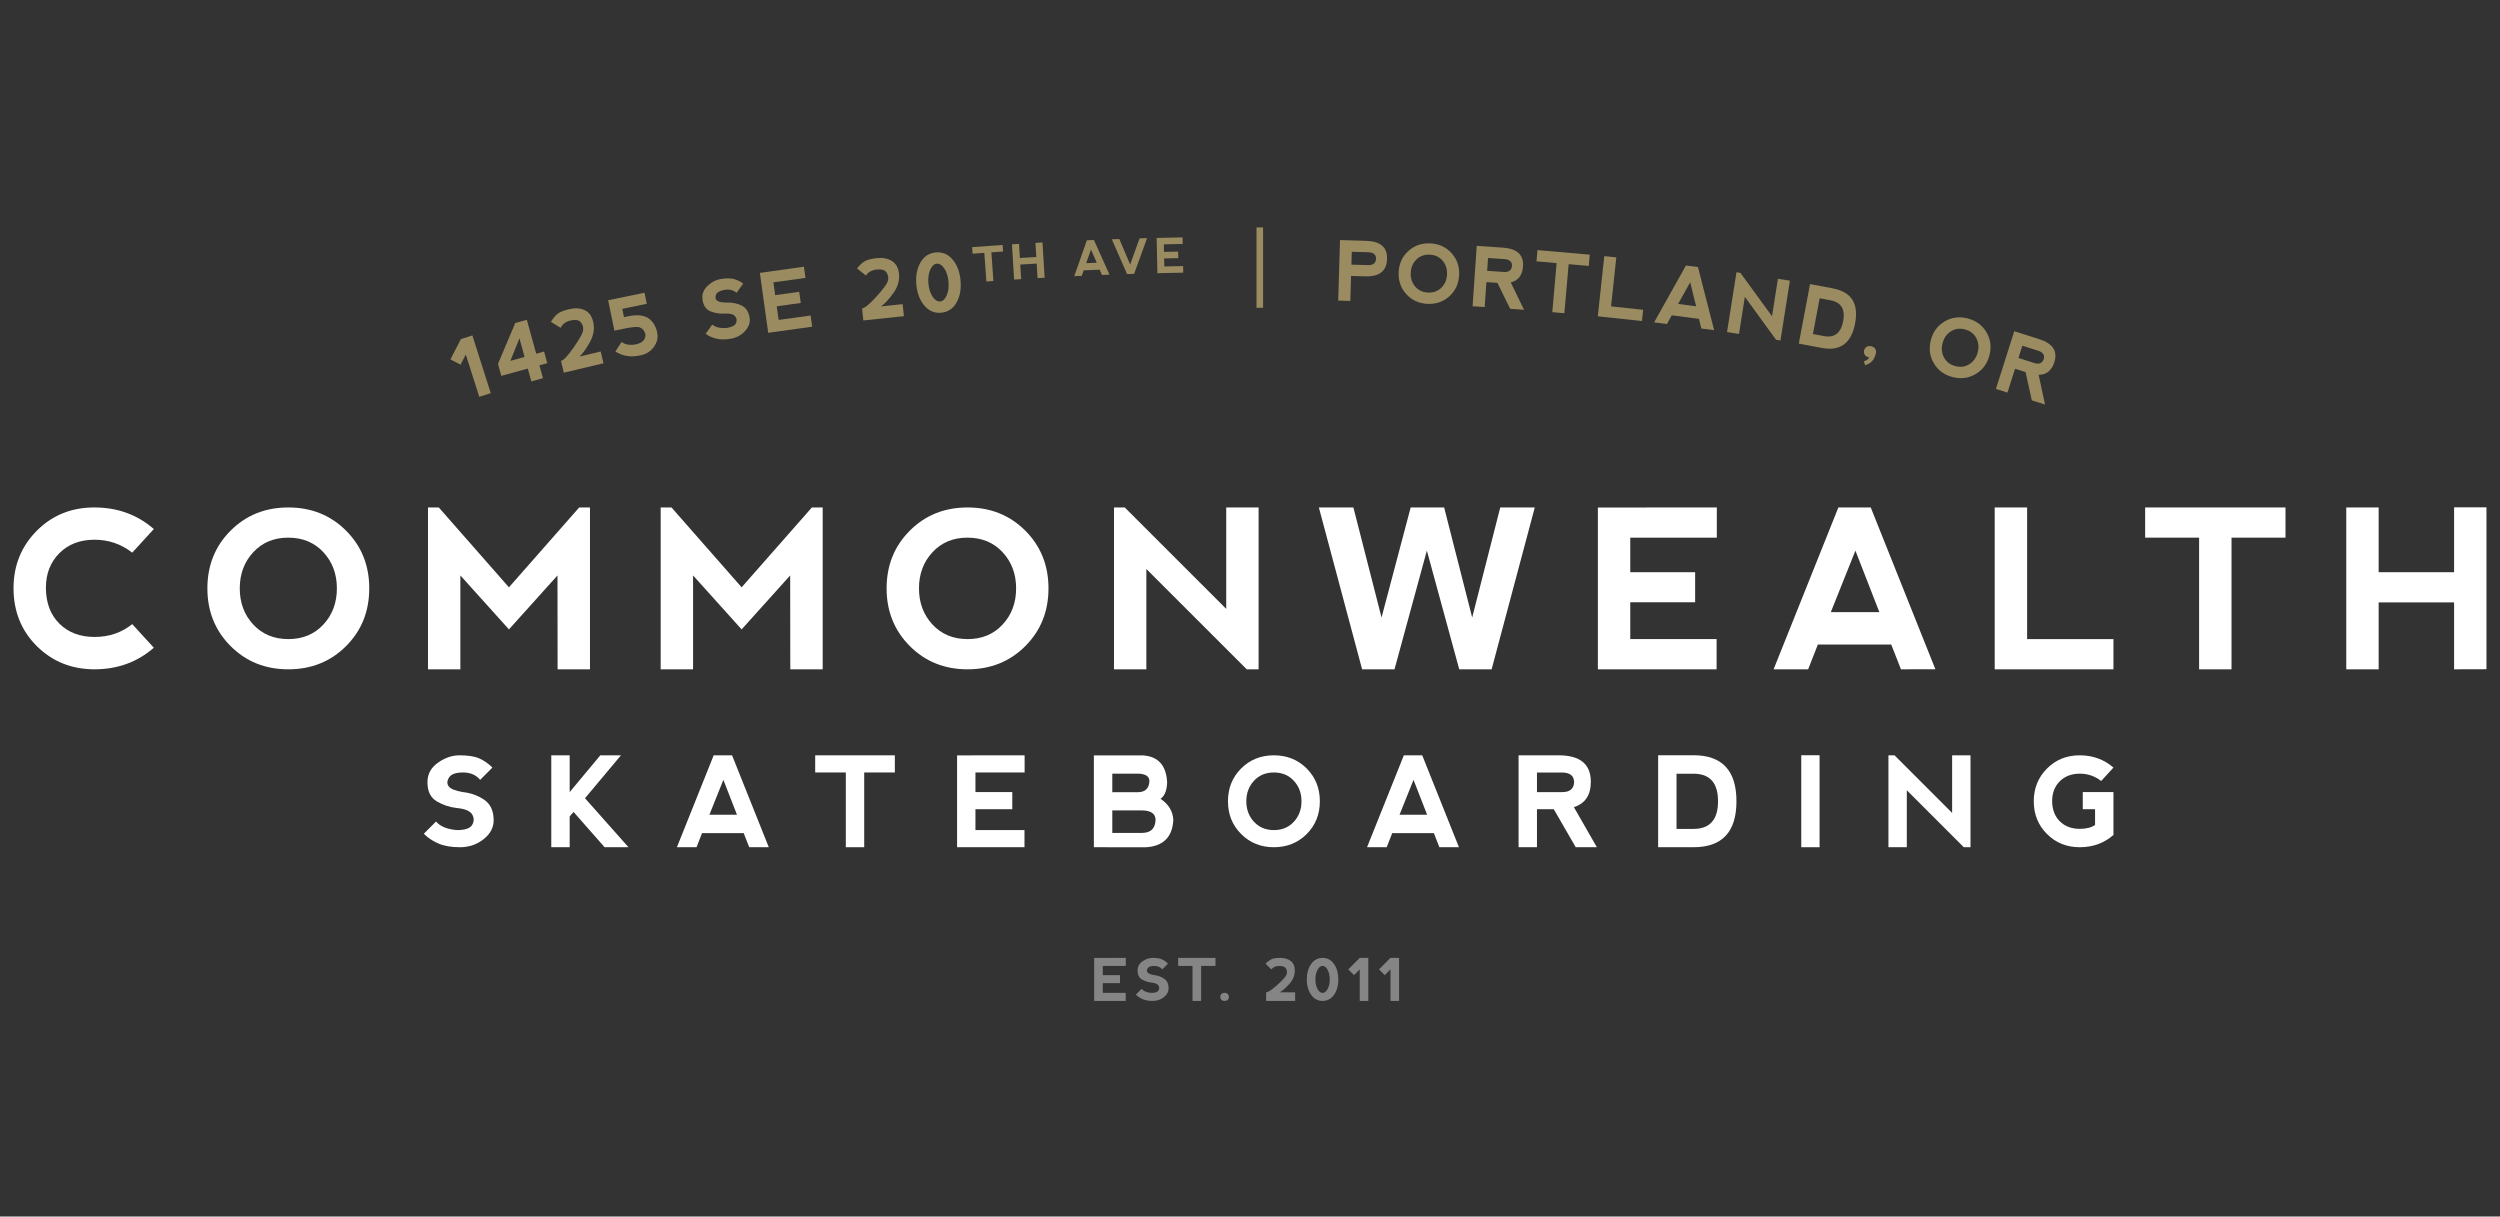 <svg xmlns="http://www.w3.org/2000/svg" width="411" height="200"><rect width="100%" height="100%" fill="#333333" stroke="none"/><style type="text/css"><![CDATA[
	.st0{fill:#858585;}
	.st1{fill:#FFFFFF;}
	.st2{fill:#9A8B60;}
]]></style><path class="st1" d="M6.045 106.214c-2.548-2.539-3.821-5.717-3.821-9.535.011-3.739 1.289-6.883 3.831-9.431 2.542-2.55 5.695-3.822 9.457-3.822 3.796 0 7.058 1.18 9.777 3.547l-3.55 3.884c-1.809-1.419-3.886-2.128-6.228-2.128-2.39.012-4.312.759-5.773 2.238-1.461 1.477-2.193 3.367-2.193 5.675.014 2.471.751 4.436 2.218 5.889 1.47 1.457 3.396 2.185 5.788 2.185 2.386 0 4.449-.706 6.188-2.111l3.55 3.884c-2.708 2.366-5.967 3.548-9.777 3.548-3.762-.014-6.916-1.287-9.467-3.823z"/><path class="st1" d="M37.909 106.214c-2.544-2.551-3.814-5.71-3.814-9.483 0-3.784 1.271-6.949 3.814-9.49 2.542-2.544 5.706-3.814 9.489-3.814 3.787 0 6.951 1.271 9.495 3.814 2.541 2.541 3.812 5.706 3.812 9.49 0 3.783-1.271 6.948-3.812 9.49-2.544 2.544-5.708 3.814-9.495 3.814-3.783 0-6.947-1.273-9.489-3.821zm9.508-1.146c2.353 0 4.27-.799 5.751-2.397 1.477-1.594 2.215-3.574 2.215-5.94 0-2.367-.738-4.348-2.215-5.943-1.481-1.597-3.408-2.397-5.786-2.397-2.354 0-4.27.801-5.748 2.397-1.479 1.596-2.216 3.576-2.216 5.943 0 2.366.737 4.347 2.216 5.94 1.479 1.599 3.405 2.397 5.783 2.397z"/><path class="st1" d="M70.362 110.035v-26.609h1.775l11.533 13.129 11.549-13.129h1.773v26.609h-5.321l-.02-15.433-7.981 8.87-7.986-8.87v15.433h-5.322z"/><path class="st1" d="M108.616 110.035v-26.609h1.776l11.531 13.129 11.55-13.129h1.775v26.609h-5.323l-.02-15.433-7.982 8.87-7.983-8.87v15.433h-5.324z"/><path class="st1" d="M149.573 106.214c-2.545-2.551-3.814-5.71-3.814-9.483 0-3.784 1.27-6.949 3.814-9.49 2.542-2.544 5.706-3.814 9.491-3.814 3.784 0 6.949 1.271 9.494 3.814 2.54 2.541 3.812 5.706 3.812 9.49 0 3.783-1.272 6.948-3.812 9.49-2.545 2.544-5.71 3.814-9.494 3.814-3.785 0-6.949-1.273-9.491-3.821zm9.509-1.146c2.353 0 4.271-.799 5.748-2.397 1.479-1.594 2.219-3.574 2.219-5.94 0-2.367-.739-4.348-2.219-5.943-1.478-1.597-3.406-2.397-5.784-2.397-2.355 0-4.269.801-5.747 2.397-1.48 1.596-2.219 3.576-2.219 5.943 0 2.366.738 4.347 2.219 5.94 1.478 1.599 3.405 2.397 5.783 2.397z"/><path class="st1" d="M183.139 110.035v-26.609h1.772l16.681 16.675v-16.675h5.321v26.609h-1.949l-16.503-16.496v16.496h-5.322z"/><path class="st1" d="M234.575 90.521l-5.32 19.515h-5.324l-7.111-26.609h5.676l4.628 18.094 4.79-18.094h5.501l4.611 18.094 4.615-18.094h5.676l-7.096 26.609h-5.322l-5.324-19.515z"/><path class="st1" d="M262.691 110.035v-26.596l19.553-.014v4.964h-14.229v5.679h10.666v4.949h-10.666v6.051h14.195v4.967h-19.519z"/><path class="st1" d="M291.58 110.035l10.648-26.609h5.322l10.627 26.596-5.66.014-1.598-4.08h-12.062l-1.598 4.08h-5.679zm13.449-19.514l-4.041 10.113h7.979l-3.938-10.113z"/><path class="st1" d="M333.258 83.426v21.643h14.193v4.967h-19.521v-26.61h5.328z"/><path class="st1" d="M375.734 83.426v4.964h-8.871v21.646h-5.33v-21.646h-8.869v-4.964h23.07z"/><path class="st1" d="M385.727 110.035v-26.609h5.324v10.643h12.402v-10.664h5.322v26.616l-5.322.014v-10.998h-12.402v10.998h-5.324z"/><path class="st1" d="M78.786 124.68c.772.336 1.494.838 2.166 1.51l-2.014 2.018c-.671-.809-1.611-1.213-2.819-1.213-1.211 0-1.983.287-2.318.861-.337.57-.337 1.059 0 1.461.335.4 1.107.703 2.318.904 1.273.135 2.434.557 3.476 1.256 1.039.701 1.561 1.828 1.561 3.373 0 1.213-.556 2.254-1.668 3.125-1.112.877-2.405 1.309-3.882 1.309-1.405 0-2.577-.203-3.514-.604-.943-.398-1.749-.941-2.421-1.609l2.014-2.016c.674.805 1.814 1.275 3.427 1.414 1.343 0 2.179-.287 2.513-.863.332-.566.332-1.141 0-1.711-.334-.574-1.17-.922-2.513-1.055-1.209-.133-2.316-.506-3.324-1.107-1.01-.609-1.514-1.648-1.514-3.123 0-1.342.575-2.408 1.72-3.217 1.146-.812 2.322-1.219 3.53-1.219 1.403 0 2.49.166 3.262.506z"/><polygon class="st1" points="99.396,139.283 103.323,139.283 96.174,131.23 97.736,129.365 102.085,124.174 98.69,124.174 93.654,130.221 93.654,124.174 90.63,124.174 90.63,139.283 93.654,139.283 93.654,134.234 94.289,133.479"/><path class="st1" d="M111.284 139.283l6.046-15.109h3.021l6.036 15.102-3.214.008-.908-2.312h-6.851l-.905 2.312h-3.225zm7.638-11.076l-2.298 5.736h4.533l-2.235-5.736z"/><path class="st1" d="M147.111 124.174v2.82h-5.036v12.289h-3.022v-12.289h-5.036v-2.82h13.094z"/><path class="st1" d="M157.344 139.283v-15.098l11.102-.012v2.82h-8.083v3.227h6.055v2.809h-6.055v3.439h8.062v2.814h-11.081z"/><path class="st1" d="M190.788 131.318c1.324.891 2.025 2.039 2.106 3.455-.138 2.848-1.654 4.357-4.563 4.523l-8.5-.014v-15.098h8.016c2.546.146 3.89 1.631 4.03 4.441-.048 1.346-.41 2.242-1.089 2.693zm-7.926-1.08h4.231c1.214-.018 1.838-.646 1.872-1.881-.034-.736-.648-1.131-1.844-1.17h-4.26v3.051zm0 6.692h4.937c1.414-.021 2.142-.748 2.175-2.189-.033-.967-.751-1.469-2.145-1.508h-4.967v3.697z"/><path class="st1" d="M204.042 137.111c-1.445-1.443-2.165-3.236-2.165-5.379 0-2.152.72-3.945 2.165-5.395 1.444-1.441 3.241-2.164 5.386-2.164 2.148 0 3.947.723 5.39 2.164 1.443 1.449 2.164 3.242 2.164 5.395 0 2.146-.721 3.943-2.164 5.387-1.442 1.439-3.241 2.164-5.39 2.164-2.145 0-3.942-.724-5.386-2.172zm5.397-.642c1.334 0 2.423-.459 3.265-1.365.839-.906 1.262-2.033 1.262-3.371 0-1.344-.423-2.469-1.262-3.375-.842-.912-1.933-1.363-3.284-1.363-1.334 0-2.424.451-3.264 1.363-.84.906-1.261 2.031-1.261 3.375 0 1.338.421 2.465 1.261 3.371s1.933 1.365 3.283 1.365z"/><path class="st1" d="M224.743 139.283l6.048-15.109h3.023l6.034 15.102-3.215.008-.901-2.312h-6.854l-.909 2.312h-3.226zm7.638-11.076l-2.297 5.736h4.534l-2.237-5.736z"/><path class="st1" d="M258.748 132.695l3.775 6.588h-3.473l-3.607-6.246h-2.766v6.246h-3.023v-15.109h6.59c3.527 0 5.287 1.451 5.287 4.354 0 2.181-.926 3.572-2.783 4.167zm-6.07-2.474h4.23c1.221-.02 1.84-.578 1.877-1.664-.037-.996-.646-1.51-1.846-1.551h-4.262v3.215z"/><path class="st1" d="M272.598 139.283v-15.121h5.822c4.701 0 7.053 2.525 7.053 7.57 0 5.035-2.352 7.551-7.053 7.551h-5.822zm5.822-3.01c2.682-.008 4.025-1.521 4.025-4.541 0-3.027-1.344-4.533-4.025-4.533h-2.799v9.074h2.799z"/><path class="st1" d="M296.129 124.162h3.008v15.121h-3.008v-15.121z"/><path class="st1" d="M310.459 139.283v-15.109h1.004l9.467 9.471v-9.471h3.021v15.109h-1.105l-9.367-9.363v9.363h-3.02z"/><path class="st1" d="M336.521 137.111c-1.441-1.436-2.17-3.242-2.17-5.41.008-2.127.734-3.906 2.176-5.355 1.445-1.449 3.232-2.172 5.371-2.172 2.156 0 4.006.672 5.553 2.016l-2.02 2.205c-1.023-.803-2.205-1.207-3.533-1.207-1.357.01-2.451.434-3.283 1.266-.826.842-1.242 1.92-1.242 3.23.008 1.402.43 2.514 1.262 3.342.834.828 1.93 1.236 3.285 1.236 1.084 0 1.922-.215 2.508-.643v-2.59l-2.02.008v-2.816h5.043v7.049c-1.543 1.346-3.385 2.014-5.553 2.014-2.138-.005-3.931-.729-5.377-2.173z"/><path class="st2" d="M75.771 55.753l-.002-.006 1.891-.602 3.021 9.49-1.89.602-2.214-6.955-.862 1.667-1.667-.862 1.723-3.334z"/><path class="st2" d="M84.702 53.114l-.003-.013 1.912-.528 1.542 5.577 1.292-.357.528 1.912-1.292.357.583 2.11-1.912.529-.583-2.11-4.355 1.204-.528-1.912.064-.018-.076-.048 2.828-6.703zm1.538 5.564l-.845-3.057-1.489 3.702 2.334-.645z"/><path class="st2" d="M93.61 50.824c.947-.225 1.779-.171 2.497.16.718.332 1.188.969 1.413 1.912.266 1.119.08 2.245-.558 3.379-.638 1.133-1.202 1.913-1.691 2.339l3.486-.829.46 1.937-6.526 1.551-.46-1.937c.431-.103 1.12-.834 2.07-2.197.949-1.362 1.467-2.292 1.553-2.791s-.032-.947-.354-1.348c-.323-.4-.893-.504-1.71-.31-.774.184-1.316.586-1.624 1.205l-1.598-.984c.328-.533.671-.955 1.029-1.268.356-.311 1.028-.584 2.013-.819z"/><path class="st2" d="M105.956 48.125l.375 1.82-4.029.83.281 1.365.78-.161c1.295-.267 2.339-.177 3.131.269.81.533 1.327 1.341 1.55 2.424.169.823-.009 1.605-.536 2.346-.527.741-1.267 1.209-2.22 1.406-.906.187-1.688.212-2.349.077-.66-.135-1.251-.375-1.774-.718l1.032-1.567c.54.43 1.292.569 2.253.416 1.17-.241 1.72-.802 1.652-1.682-.139-.545-.421-.907-.847-1.085-.243-.171-.966-.149-2.167.067l-2.08.429-1.031-5.004 5.979-1.232z"/><path class="st2" d="M120.618 45.863c.538.136 1.061.387 1.568.752l-1.096 1.523c-.522-.453-1.176-.615-1.962-.487s-1.258.396-1.416.802-.106.723.155.949c.261.227.795.341 1.603.344.844-.047 1.641.103 2.393.451.751.348 1.209 1.024 1.373 2.028.128.786-.123 1.521-.753 2.207-.63.686-1.425 1.106-2.386 1.263-.913.148-1.696.142-2.35-.021s-1.235-.426-1.743-.792l1.096-1.523c.522.453 1.314.637 2.376.554.874-.142 1.388-.417 1.543-.823.155-.406.095-.777-.182-1.113-.276-.336-.858-.476-1.746-.421-.8.041-1.56-.082-2.278-.368-.719-.286-1.157-.909-1.313-1.87-.142-.869.117-1.627.775-2.274.659-.647 1.381-1.035 2.167-1.164.913-.147 1.639-.153 2.176-.017z"/><path class="st2" d="M126.292 54.713l-1.371-9.851 7.241-1.014.256 1.84-5.271.733.292 2.103 3.95-.549.255 1.833-3.949.549.312 2.241 5.257-.731.256 1.84-7.228 1.006z"/><path class="st2" d="M144.181 42.436c.968-.102 1.787.057 2.456.478s1.055 1.113 1.157 2.076c.121 1.144-.208 2.237-.984 3.28-.777 1.043-1.436 1.744-1.977 2.104l3.563-.376.209 1.98-6.671.704-.209-1.979c.44-.046 1.218-.685 2.333-1.914 1.115-1.23 1.748-2.086 1.897-2.569.149-.482.089-.943-.179-1.382-.269-.439-.821-.614-1.657-.526-.792.084-1.38.413-1.764.987l-1.459-1.18c.394-.486.788-.861 1.182-1.125s1.096-.452 2.103-.558z"/><path class="st2" d="M151.945 50.22c-.744-.892-1.177-2.041-1.299-3.447-.123-1.41.105-2.617.684-3.623.579-1.005 1.419-1.555 2.521-1.651 1.106-.096 2.03.301 2.771 1.191.741.891 1.173 2.041 1.295 3.451s-.104 2.618-.681 3.623-1.418 1.555-2.524 1.651c-1.101.096-2.024-.303-2.767-1.195zm2.613-.657c.437-.038.794-.369 1.073-.992.279-.624.38-1.376.303-2.258s-.306-1.605-.688-2.171c-.382-.566-.796-.83-1.241-.791-.436.038-.794.369-1.073.992s-.38 1.376-.303 2.257c.077.882.306 1.605.688 2.171.383.567.796.831 1.241.792z"/><path class="st2" d="M164.832 40.269l.077 1.08-1.929.139.338 4.707-1.158.083-.337-4.707-1.929.138-.078-1.081 5.016-.359z"/><path class="st2" d="M166.717 45.959l-.348-5.792 1.159-.07.139 2.317 2.699-.162-.139-2.321 1.158-.069.348 5.792-1.158.073-.144-2.394-2.699.162.144 2.394-1.159.07z"/><path class="st2" d="M176.608 45.402l2.073-5.896 1.16-.049 2.561 5.695-1.233.056-.385-.874-2.628.111-.31.904-1.238.053zm2.749-4.376l-.788 2.24 1.739-.074-.951-2.166z"/><path class="st2" d="M184.019 39.296l1.781 4.197 1.544-4.302 1.237-.039-2.132 5.873-1.16.037-2.507-5.726 1.237-.04z"/><path class="st2" d="M190.275 44.913l-.122-5.797 4.262-.093.023 1.083-3.102.065.026 1.238 2.325-.049.022 1.079-2.324.049.027 1.319 3.094-.065.022 1.083-4.253.088z"/><path class="st2" d="M206.567 50.599v-13.214l1.083.005v13.214l-1.083-.005z"/><path class="st2" d="M220.001 49.415l.298-9.948 4.337.13c2.321.07 3.454 1.06 3.396 2.97-.059 1.98-1.248 2.937-3.564 2.867l-2.354-.07-.124 4.112-1.989-.061zm2.169-5.91l2.785.083c.801.011 1.223-.342 1.267-1.058-.002-.655-.397-1.007-1.183-1.058l-2.805-.084-.064 2.117z"/><path class="st2" d="M231.19 48.352c-.903-.998-1.321-2.202-1.252-3.611.069-1.414.602-2.573 1.598-3.477s2.201-1.321 3.615-1.252 2.573.602 3.478 1.598c.902.996 1.32 2.201 1.252 3.615-.068 1.414-.602 2.573-1.598 3.477s-2.202 1.321-3.616 1.252c-1.414-.07-2.573-.603-3.477-1.602zm3.574-.254c.879.042 1.609-.221 2.191-.791.582-.569.894-1.296.937-2.18s-.197-1.637-.721-2.26c-.524-.624-1.229-.957-2.117-1-.879-.043-1.61.221-2.191.79-.582.57-.894 1.296-.937 2.18-.043.883.197 1.637.72 2.26.524.624 1.229.957 2.118 1.001z"/><path class="st2" d="M248.368 46.426l2.18 4.499-2.277-.156-2.096-4.267-1.813-.124-.281 4.104-1.985-.136.679-9.929 4.33.296c2.316.159 3.41 1.191 3.279 3.098-.099 1.434-.771 2.306-2.016 2.615zm-3.88-1.902l2.78.19c.8.041 1.234-.295 1.306-1.008.022-.654-.358-1.022-1.142-1.102l-2.8-.192-.144 2.112z"/><path class="st2" d="M261.354 41.869l-.162 1.851-3.305-.29-.707 8.064-1.983-.174.707-8.064-3.305-.29.162-1.851 8.593.754z"/><path class="st2" d="M265.722 42.317l-.864 8.049 5.277.566-.198 1.847-7.257-.779 1.062-9.896 1.98.213z"/><path class="st2" d="M271.938 52.999l5.234-9.354 1.975.257 2.655 10.376-2.1-.267-.396-1.59-4.474-.583-.79 1.436-2.104-.275zm5.932-6.587l-1.989 3.555 2.961.386-.972-3.941z"/><path class="st2" d="M283.927 54.59l1.549-9.831.655.103 5.19 7.132.971-6.161 1.967.31-1.55 9.831-.721-.114-5.135-7.056-.961 6.096-1.965-.31z"/><path class="st2" d="M295.72 56.488l1.851-9.786 3.769.713c3.042.575 4.255 2.495 3.638 5.759-.616 3.26-2.446 4.602-5.488 4.026l-3.77-.712zm4.136-1.237c1.735.324 2.79-.492 3.164-2.447.366-1.957-.318-3.099-2.053-3.427l-1.812-.343-1.111 5.874 1.812.343z"/><path class="st2" d="M307.307 58.757l-.071-.015c-.303-.064-.522-.201-.658-.411-.137-.21-.178-.444-.122-.704.055-.26.188-.459.397-.597.21-.139.463-.177.757-.114.312.066.535.205.671.417.137.212.177.448.122.708l-.01.045c-.223 1.047-.812 1.697-1.771 1.951l-.201-.653c.379-.061.675-.269.886-.627z"/><path class="st2" d="M317.909 59.695c-.677-1.164-.835-2.429-.476-3.793.361-1.369 1.122-2.392 2.284-3.069s2.428-.835 3.797-.475c1.368.36 2.392 1.122 3.068 2.284.678 1.162.836 2.427.475 3.796-.36 1.369-1.122 2.392-2.283 3.069-1.162.678-2.428.836-3.797.475-1.368-.361-2.391-1.123-3.068-2.287zm3.549.492c.851.225 1.62.118 2.307-.318s1.144-1.083 1.368-1.938c.226-.855.147-1.642-.235-2.361-.383-.718-1.003-1.19-1.863-1.417-.852-.225-1.62-.119-2.307.318-.688.437-1.144 1.083-1.369 1.938-.225.855-.146 1.642.236 2.36.382.719 1.003 1.191 1.863 1.418z"/><path class="st2" d="M335.152 61.617l1.052 4.887-2.175-.69-1.026-4.642-1.732-.55-1.245 3.921-1.896-.602 3.011-9.486 4.136 1.313c2.214.703 3.031 1.965 2.453 3.786-.436 1.369-1.295 2.057-2.578 2.063zm-3.319-2.766l2.655.843c.768.23 1.27.006 1.508-.67.177-.63-.105-1.078-.848-1.341l-2.676-.849-.639 2.017z"/><path class="st0" d="M179.882 164.552v-7.07l5.198-.005v1.32h-3.783v1.51h2.834v1.316h-2.834v1.608h3.773v1.32h-5.188z"/><path class="st0" d="M191.005 157.712c.362.158.7.394 1.014.708l-.943.943c-.314-.377-.755-.566-1.321-.566s-.928.134-1.085.401-.157.495 0 .684.519.33 1.085.425c.598.062 1.14.26 1.627.59s.731.856.731 1.58c0 .565-.26 1.054-.78 1.462-.521.409-1.127.613-1.818.613-.658 0-1.206-.095-1.646-.283-.44-.188-.817-.44-1.132-.755l.943-.943c.314.378.849.598 1.604.661.629 0 1.021-.134 1.177-.401.156-.268.156-.534 0-.802-.155-.268-.548-.433-1.177-.495-.566-.063-1.085-.236-1.557-.52-.472-.282-.708-.77-.708-1.462 0-.626.268-1.128.804-1.507s1.087-.568 1.653-.568c.658 0 1.168.078 1.529.235z"/><path class="st0" d="M199.823 157.477v1.32h-2.358v5.755h-1.415v-5.755h-2.358v-1.32h6.131z"/><path class="st0" d="M200.808 163.417c.126-.127.296-.19.51-.19.226 0 .402.063.528.19.125.128.188.286.188.475s-.063.346-.188.472c-.126.126-.299.188-.519.188s-.393-.062-.519-.188c-.125-.126-.188-.283-.188-.472s.062-.347.188-.475z"/><path class="st0" d="M210.506 157.477c.692 0 1.259.174 1.701.521s.663.865.663 1.554c0 .817-.313 1.566-.941 2.245-.627.68-1.146 1.126-1.554 1.34h2.547v1.415h-4.769v-1.415c.314 0 .912-.393 1.792-1.18.88-.785 1.392-1.344 1.533-1.674.142-.33.134-.66-.023-.99-.157-.331-.535-.496-1.132-.496-.566 0-1.006.189-1.321.566l-.943-.943c.314-.314.621-.55.92-.708.298-.157.808-.235 1.527-.235z"/><path class="st0" d="M215.544 163.535c-.472-.678-.708-1.518-.708-2.521 0-1.006.236-1.847.708-2.523.472-.676 1.101-1.014 1.887-1.014.789 0 1.419.338 1.889 1.014.47.677.705 1.518.705 2.523 0 1.007-.235 1.848-.705 2.524-.47.676-1.1 1.014-1.889 1.014-.786 0-1.415-.339-1.887-1.017zm1.891-.304c.312 0 .585-.213.821-.637.236-.425.354-.951.354-1.581 0-.628-.118-1.155-.354-1.58-.236-.424-.513-.637-.83-.637-.311 0-.585.213-.821.637-.236.425-.354.952-.354 1.58 0 .63.118 1.156.354 1.581.236.425.513.637.83.637z"/><path class="st0" d="M223.542 157.477v-.005h1.41v7.08h-1.41v-5.188l-.943.943-.943-.943 1.886-1.887z"/><path class="st0" d="M228.597 157.477v-.005h1.41v7.08h-1.41v-5.188l-.943.943-.943-.943 1.886-1.887z"/></svg>